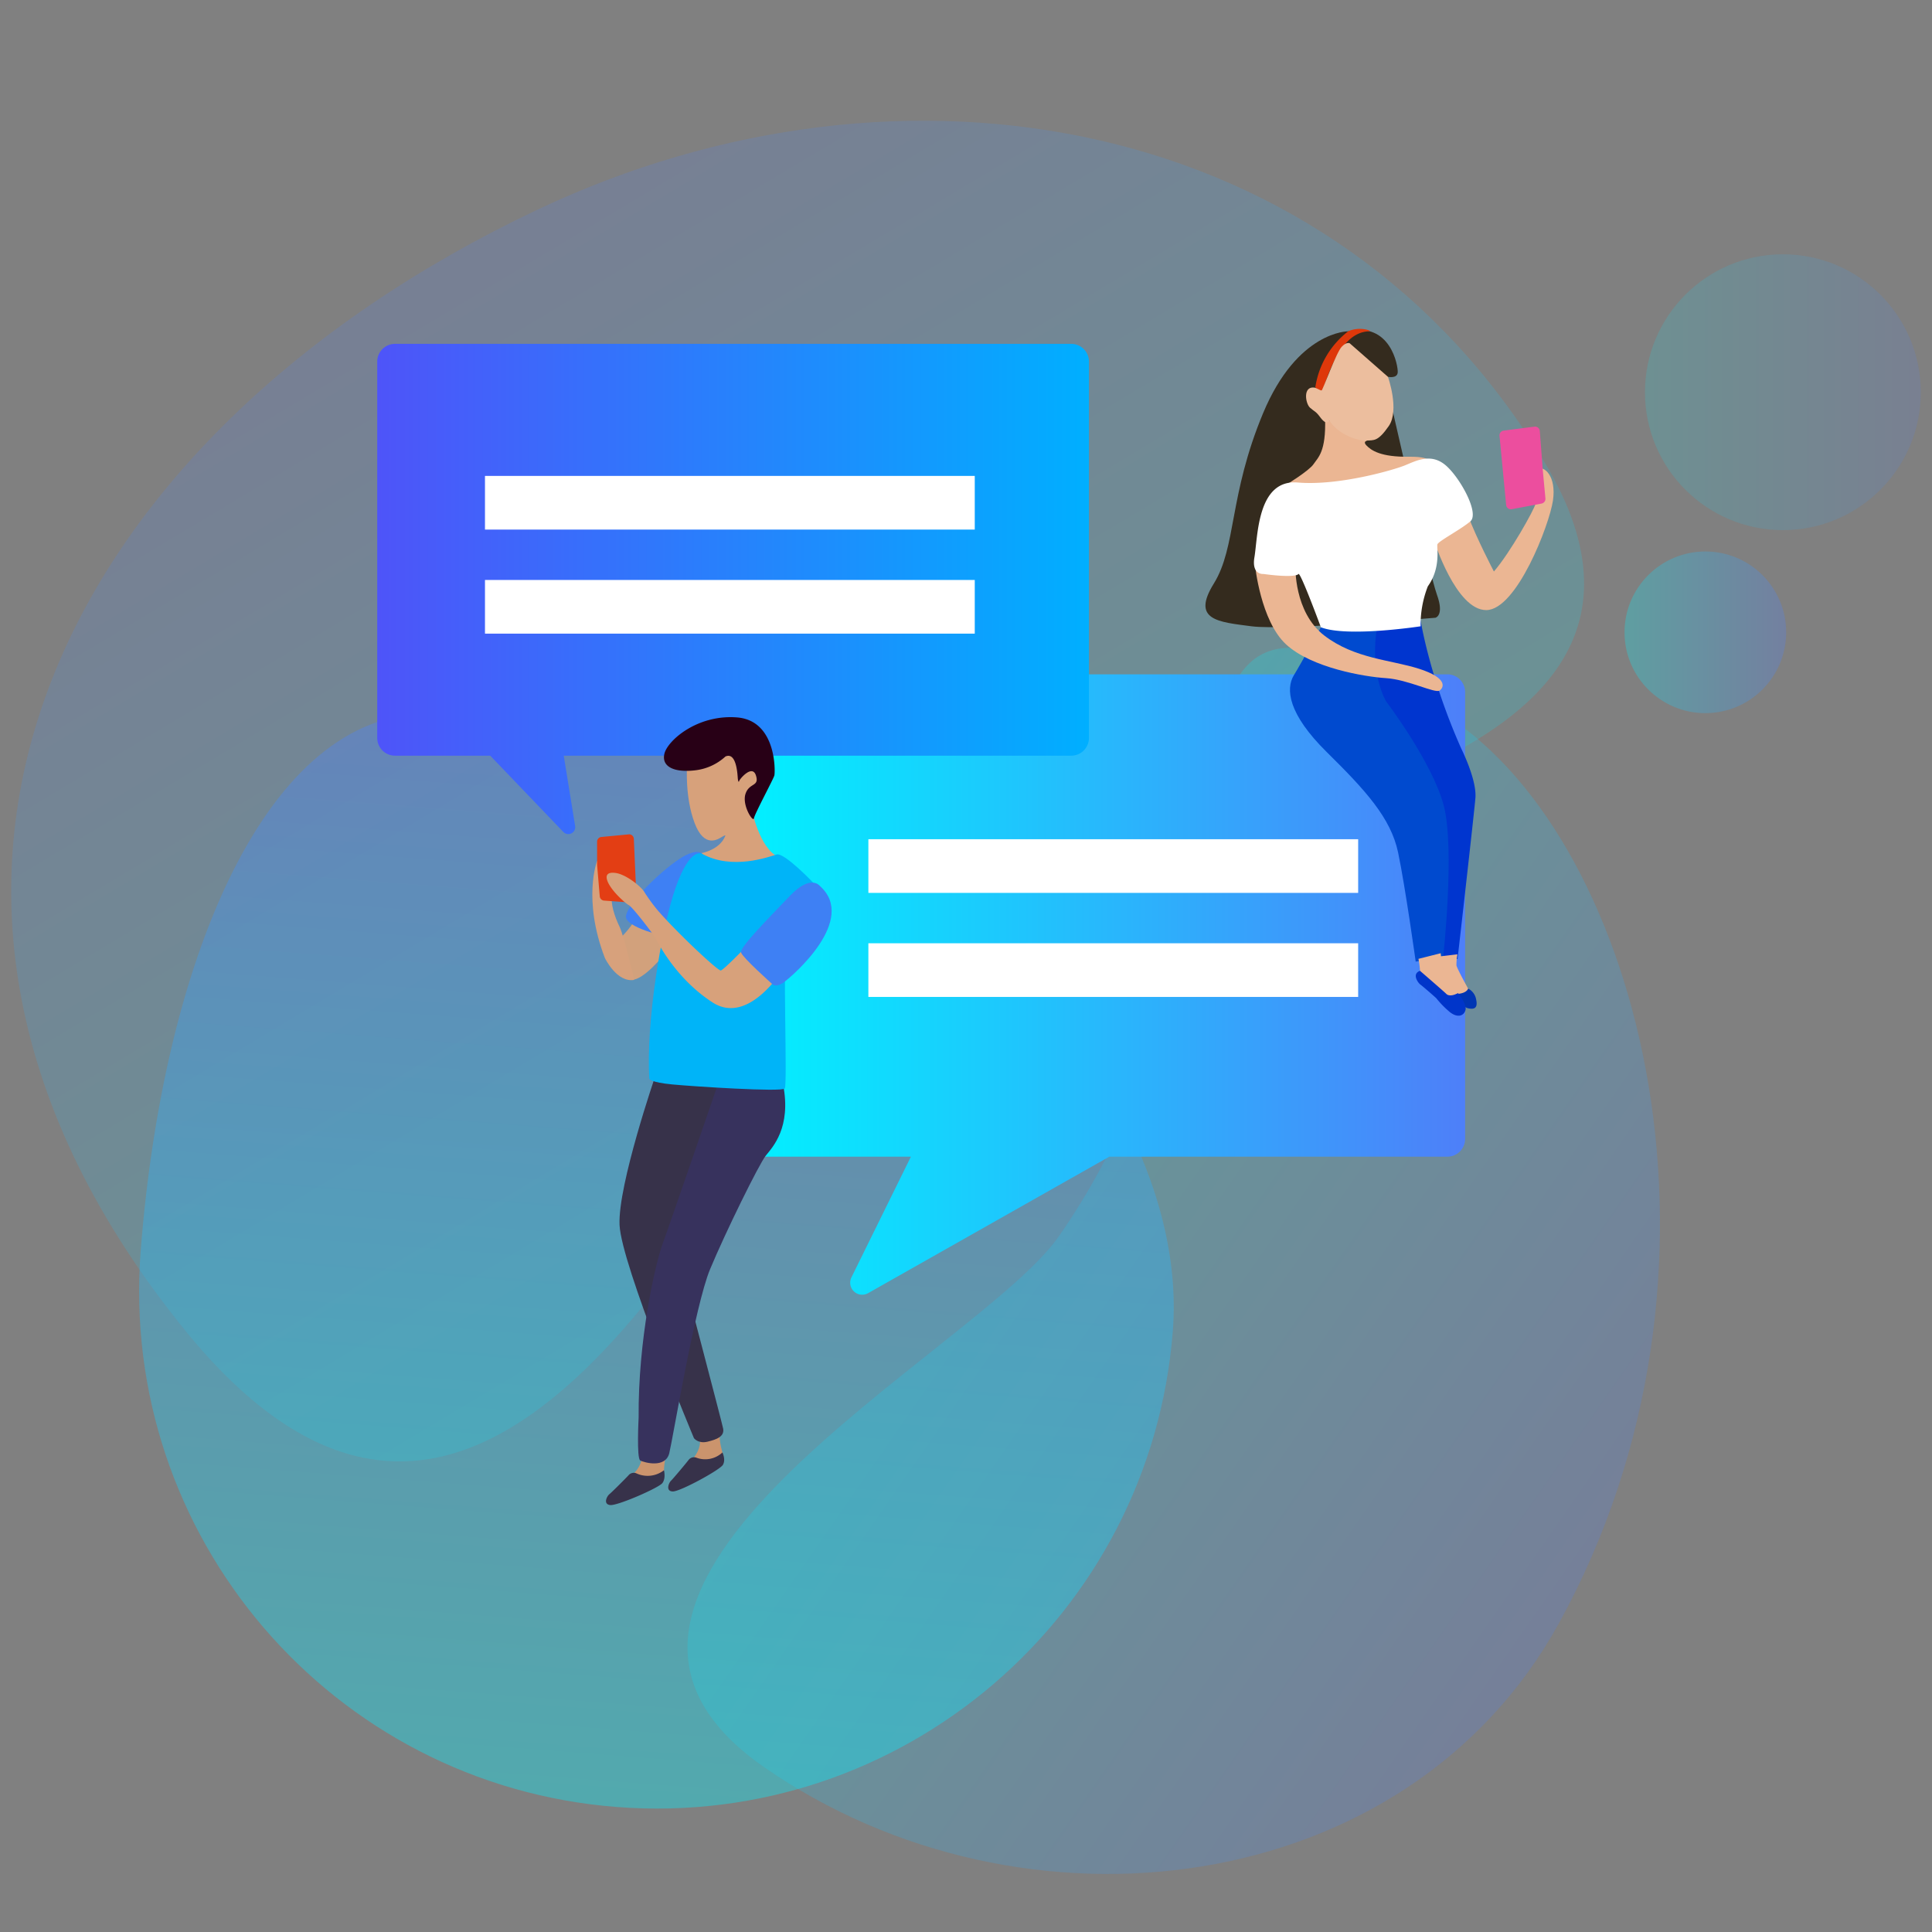 <svg xmlns="http://www.w3.org/2000/svg" xmlns:xlink="http://www.w3.org/1999/xlink" viewBox="0 0 720 720"><rect x="0" y="0" width="720" height="720" fill="#808080" stroke="none"/><defs><style>.cls-1{isolation:isolate;}.cls-2{opacity:0.17;fill:url(#Degradado_sin_nombre_102);}.cls-2,.cls-3{mix-blend-mode:overlay;}.cls-3{opacity:0.21;fill:url(#Degradado_sin_nombre_102-2);}.cls-4{opacity:0.36;fill:url(#Degradado_sin_nombre_102-3);}.cls-5{fill:#cb946d;}.cls-6{fill:#37324a;}.cls-7{fill:url(#Degradado_sin_nombre_102-4);}.cls-8{fill:#d7a17b;}.cls-9{fill:#d2a17c;}.cls-10{fill:#d7a17c;}.cls-11{fill:#3e80f4;}.cls-12{fill:#e33e14;}.cls-13{fill:#342b1e;}.cls-14{fill:url(#Degradado_sin_nombre_10);}.cls-15{fill:#fff;}.cls-16{fill:#0035cf;}.cls-17{fill:#004acf;}.cls-18{fill:#ebb693;}.cls-19{fill:#0035b3;}.cls-20{fill:#0035ca;}.cls-21{fill:#de380a;}.cls-22{fill:#ecbe9e;}.cls-23{fill:#ec4e9e;}.cls-24{fill:#37325d;}.cls-25{fill:#00b4f8;}.cls-26{fill:#280016;}.cls-27{opacity:0.14;fill:url(#Degradado_sin_nombre_102-5);}.cls-28{opacity:0.26;fill:url(#Degradado_sin_nombre_102-6);}</style><linearGradient id="Degradado_sin_nombre_102" x1="3729.722" y1="781.625" x2="4116.356" y2="781.625" gradientTransform="translate(1618.611 4024.068) rotate(-120.912)" gradientUnits="userSpaceOnUse"><stop offset="0" stop-color="#00f3ff"/><stop offset="1" stop-color="#4e7ff9"/></linearGradient><linearGradient id="Degradado_sin_nombre_102-2" x1="-462.497" y1="1672.853" x2="-162.239" y2="1672.853" gradientTransform="translate(1680.804 -692.899) rotate(34.774)" xlink:href="#Degradado_sin_nombre_102"/><linearGradient id="Degradado_sin_nombre_102-3" x1="2709.068" y1="260.15" x2="3111.466" y2="260.15" gradientTransform="translate(-238.142 3354.402) rotate(-85.583)" xlink:href="#Degradado_sin_nombre_102"/><linearGradient id="Degradado_sin_nombre_102-4" x1="272.44" y1="366.911" x2="546.006" y2="366.911" gradientTransform="matrix(1, 0, 0, 1, 0, 0)" xlink:href="#Degradado_sin_nombre_102"/><linearGradient id="Degradado_sin_nombre_10" x1="140.585" y1="219.496" x2="405.821" y2="219.496" gradientUnits="userSpaceOnUse"><stop offset="0" stop-color="#4e54f9"/><stop offset="1" stop-color="#00afff"/></linearGradient><linearGradient id="Degradado_sin_nombre_102-5" x1="613.031" y1="146.164" x2="715.824" y2="146.164" gradientTransform="matrix(1, 0, 0, 1, 0, 0)" xlink:href="#Degradado_sin_nombre_102"/><linearGradient id="Degradado_sin_nombre_102-6" x1="605.413" y1="235.642" x2="665.657" y2="235.642" gradientTransform="matrix(1, 0, 0, 1, 0, 0)" xlink:href="#Degradado_sin_nombre_102"/></defs><title>preguntas frecuentes </title><g class="cls-1"><g id="Layer_1" data-name="Layer 1"><path class="cls-2" d="M200.3,78.139C23.362,161.884-65.249,331.216,69.417,496.316,198.433,654.49,292.077,376.16,342.142,346.183c58.144-34.814,311.174-44.164,233.532-173.836S336.907,13.479,200.3,78.139Z"/><path class="cls-3" d="M580.82,605.211c72.367-131.036,30.891-291.141-41.12-338.055-132.918-86.595-53.469,62.152-145.115,193.6-30.123,43.206-206.257,130.854-109.772,197.849S524.034,708.037,580.82,605.211Z"/><path class="cls-4" d="M156.428,266.043c-58.711,2.851-95.8,93.972-104,200.191s71.25,198.979,177.469,207.185,198.979-71.25,207.184-177.47S303.19,258.917,156.428,266.043Z"/><path class="cls-5" d="M239.162,543.046s.158,2.865-2.963,6.088l2.534,3.581,8.694-3.261a26.855,26.855,0,0,1,.8-7.073Z"/><path class="cls-6" d="M237.069,549.032a2.565,2.565,0,0,0-2.863.793c-1.365,1.466-6.193,6.278-7.123,7.034s-2.4,3.713.312,4.031,18.064-6.384,19.446-8.175.6-4.8.6-4.8A9.93,9.93,0,0,1,237.069,549.032Z"/><path class="cls-5" d="M260.861,537.008s.412,2.84-2.412,6.326l2.84,3.343,8.372-4.018s-1.986-5.666-1.354-8.958Z"/><path class="cls-6" d="M259.306,543.155a2.565,2.565,0,0,0-2.781,1.044c-1.23,1.581-5.613,6.8-6.473,7.636s-2.066,3.912.668,3.988,17.428-7.957,18.646-9.863-.135-4.678-.135-4.678A9.365,9.365,0,0,1,259.306,543.155Z"/><path class="cls-7" d="M539.407,251.3H279.039a6.619,6.619,0,0,0-6.6,6.6V424.461a6.618,6.618,0,0,0,6.6,6.6h60.429L317.3,476.053a4.472,4.472,0,0,0,6.213,5.869L413.4,431.06H539.407a6.619,6.619,0,0,0,6.6-6.6V257.9A6.619,6.619,0,0,0,539.407,251.3Z"/><path class="cls-8" d="M260.887,318.035s7.286-1.032,9.419-6.564c0,0,.262-.5-1.2.377s-6.612,4.5-10.254-5.155-2.818-21.2-2.818-21.2l17.168-6.972,11.477,9.1-2.868,9.8-1.7,4.112s2.906,14.749,10.029,17.864l-22.464,5.123Z"/><path class="cls-9" d="M231.293,349.513s3.984-4.018,5.062-6.4,7.877,4.349,7.877,4.349l3.969,7.49s-8.982,11.376-13.231,10.03S231.293,349.513,231.293,349.513Z"/><path class="cls-10" d="M236.355,365.178s-3.629-16.018-5.491-19.868-3.365-8.577-2.811-11.8-5.531-12.686-5.531-12.686-5.517,14.233,2.893,36.175C225.415,357,229.828,366.3,236.355,365.178Z"/><path class="cls-11" d="M261.7,318.208s-2.019-2.854-9.94,2.875-17.824,15.956-18.493,20.256,15.443,7.85,15.443,7.85Z"/><path class="cls-12" d="M222.522,322.313v-8.66a1.742,1.742,0,0,1,1.575-1.733l10.207-.977a1.74,1.74,0,0,1,1.905,1.656l.969,21.952a1.741,1.741,0,0,1-1.865,1.813l-10.191-.737a1.742,1.742,0,0,1-1.609-1.589l-.984-11.577A1.452,1.452,0,0,1,222.522,322.313Z"/><path class="cls-13" d="M502.427,123.471s-18.9-.2-31.709,30.509-9.894,49.826-18.361,63.494,1.622,14.3,14.044,15.925,68.519-3.178,68.519-3.178,3.441-.747.561-8.661S517.356,145.7,517.356,145.7l-.1-5.269s3.491.769,3.638-1.688S518.194,119.86,502.427,123.471Z"/><path class="cls-14" d="M399.221,128.146H147.184a6.618,6.618,0,0,0-6.6,6.6V275.019a6.619,6.619,0,0,0,6.6,6.6H182.7l27.238,28.425a2.575,2.575,0,0,0,4.4-2.193l-4.247-26.232h189.13a6.619,6.619,0,0,0,6.6-6.6V134.745A6.619,6.619,0,0,0,399.221,128.146Z"/><rect class="cls-15" x="180.737" y="177.36" width="182.528" height="20"/><rect class="cls-15" x="180.737" y="216.137" width="182.528" height="20"/><rect class="cls-15" x="323.62" y="312.752" width="182.528" height="20"/><rect class="cls-15" x="323.62" y="351.528" width="182.528" height="20"/><path class="cls-16" d="M511.182,233.762s17-1.907,18.236-2.571c0,0,3.341,21.284,15.183,47.862,0,0,5.818,11.533,5.237,18.37s-6.654,60-6.654,60a20.653,20.653,0,0,0-5.375-.429l-6.54-68.461L508.2,254.343Z"/><path class="cls-17" d="M492.254,233.762s-6.947,12.758-10.056,17.859-2.222,14.384,12.234,28.646,23.9,24.563,26.6,37.428,6.558,40.661,6.558,40.661,9.386-1.374,10.216-1.367c0,0,4.506-40.7.212-56.875s-21.5-38.792-21.5-38.792-6.309-10.523-3.251-27.923C513.274,233.4,497.439,234.131,492.254,233.762Z"/><path class="cls-18" d="M467.718,210.65s2.053,20.746,11.58,29.507,29.242,12.067,37.308,12.577,18.241,5.794,19.907,4.61,2.953-4.7-7.59-8.086-24.127-3.715-35.446-12.451-10.709-25.722-10.709-25.722Z"/><path class="cls-18" d="M534.416,201.4s8.186,26.021,19.48,25.965,23.507-31.719,24.845-40.828-3.257-13.151-5.948-11.821-.075,11.04-.565,13.11-9.3,17.993-15.494,25.154c0,0-6.494-12.417-9.609-20.762Z"/><path class="cls-18" d="M479.293,180.684s8.564-5.227,10.238-7.721,4.685-4.6,4.287-17.027L510.757,164s-3.387.041-1.561,1.962,5.417,4.4,15.895,4.249,7.716,3.373,7.716,3.373L501.88,186.121Z"/><path class="cls-15" d="M470.877,213.908s-4.528.472-3.387-6.239c1.3-7.628.95-29.133,16.173-27.847s35.72-4.678,39.9-6.386,9.456-4.543,14.8-.355,13.2,18.152,9.58,21.223-11.93,7.39-12.264,8.573,1.418,8.664-3.566,15.625a39.234,39.234,0,0,0-2.693,14.9s-27.374,4.211-37.164.363c0,0-7.659-20.771-8.366-19.854S478.474,214.938,470.877,213.908Z"/><path class="cls-18" d="M536.279,356.46s2.321,9.523,7.2,14.955l3.875-2.569s-4.434-7.984-4.58-9.1a22.263,22.263,0,0,1,.363-4.1Z"/><path class="cls-18" d="M528.61,357.332a33.081,33.081,0,0,1,.641,5.382c-.128,1.342,10.411,9.3,10.411,9.3l3.7-1.92s-4.629-7.377-5.342-8.805-1.106-6.049-1.106-6.049Z"/><path class="cls-19" d="M547.12,368.42a5.538,5.538,0,0,1,2.98,3.991c.693,3.088-.462,3.928-3.039,3.332s-4.348-5.313-4.348-5.313S546.429,370.4,547.12,368.42Z"/><path class="cls-20" d="M543.363,370.093s3.433,4.171,2.769,6.376-2.962,2.9-5.764.748a35.8,35.8,0,0,1-5.1-5.2c-.777-.743-5.106-4.512-5.935-5.1s-3.322-3.968-.137-5.119c0,0,8.979,7.758,9.823,8.618S541.706,371.037,543.363,370.093Z"/><path class="cls-21" d="M502.427,123.471a32.468,32.468,0,0,0-12.237,20.8s.972,1.94,2.149,1.891,5.44-22.773,18.2-22.692C510.815,123.037,506.324,121.66,502.427,123.471Z"/><path class="cls-22" d="M495.323,156.62s-.667,2.483-3.389-1.217c-1.618-2.2-2-1.933-3.725-3.457s-2.737-8.033,1.558-7.506c.62,0,2.329,1.162,2.758,1.059s5.385-14.022,7.488-16.269c1.867-1.995,3-1.288,3-1.288l14.237,12.493s4.407,12.41.311,18.33-5.581,5.254-8.394,5.408S498.99,162.3,495.323,156.62Z"/><path class="cls-23" d="M574.958,175.3l-1.118-14.673a1.777,1.777,0,0,0-2-1.627l-11.472,1.481a1.777,1.777,0,0,0-1.541,1.931l2.471,25.776a1.775,1.775,0,0,0,2.1,1.576l11.1-2.1a1.775,1.775,0,0,0,1.438-1.911Z"/><path class="cls-6" d="M244.277,400.8s-14.031,40.782-13.392,55.663,27.728,79.491,27.728,79.491,1.537,2.168,5.065,1.323,6.421-2.007,5.8-4.966-15.424-59.158-15.424-59.158l13.567-69.342Z"/><path class="cls-24" d="M267.62,403.807S249.885,455.521,247,463.353s-9.239,36.036-9,64.908c0,0-.819,15.289.607,16.029s9.412,3.053,10.82-2.764,9.527-54.891,15.191-68.509,18.206-39.146,20.773-42.347,9.547-10.46,6.466-26.412Z"/><path class="cls-25" d="M303.4,329.318s-11.078-11.737-13.977-10.865-16.579,5.936-27.725-.245c0,0-4.419-2.926-9.854,12.406S240.661,381.529,242,402.108c0,0,.59,1.263,8.409,2.019s40.958,2.9,42.039,1.522-.81-48.471.635-56.46S303.4,329.318,303.4,329.318Z"/><path class="cls-8" d="M230.452,325.542s-5.219-1.493-4.261,2.2,6.752,8.836,8.191,9.605,9.305,11.076,9.973,12.351,7.453,15.048,21.254,23.911,26.928-13.47,26.928-13.47l-15.575-6.22s-7.3,7.5-8.337,7.744-16.1-13.9-23.418-22.293a66.213,66.213,0,0,1-4.954-6.741C239.351,330.828,234.445,326.7,230.452,325.542Z"/><path class="cls-26" d="M270.348,281.93a20.06,20.06,0,0,1-11.493,5.167c-7.328.833-12.354-1.206-11.273-6.121s12.2-14.772,27.051-13.617,14.277,20.325,13.952,21.625-7.326,14.264-7.611,15.967-4.532-4.845-3.15-9.091,5.267-2.6,3.887-6.876-6.087,1.4-6.241,2.066-.409.1-.511-.92S274.587,280.034,270.348,281.93Z"/><path class="cls-11" d="M305.514,330.145s-3.313-4.459-11.069,3.646c-8.246,8.617-18.862,19.292-18.258,21.21s11.353,11.5,11.353,11.5,1.265,1.961,4.625-.474S319.682,342.679,305.514,330.145Z"/><circle class="cls-27" cx="664.428" cy="146.164" r="51.397"/><circle class="cls-28" cx="635.535" cy="235.642" r="30.122"/></g></g></svg>
